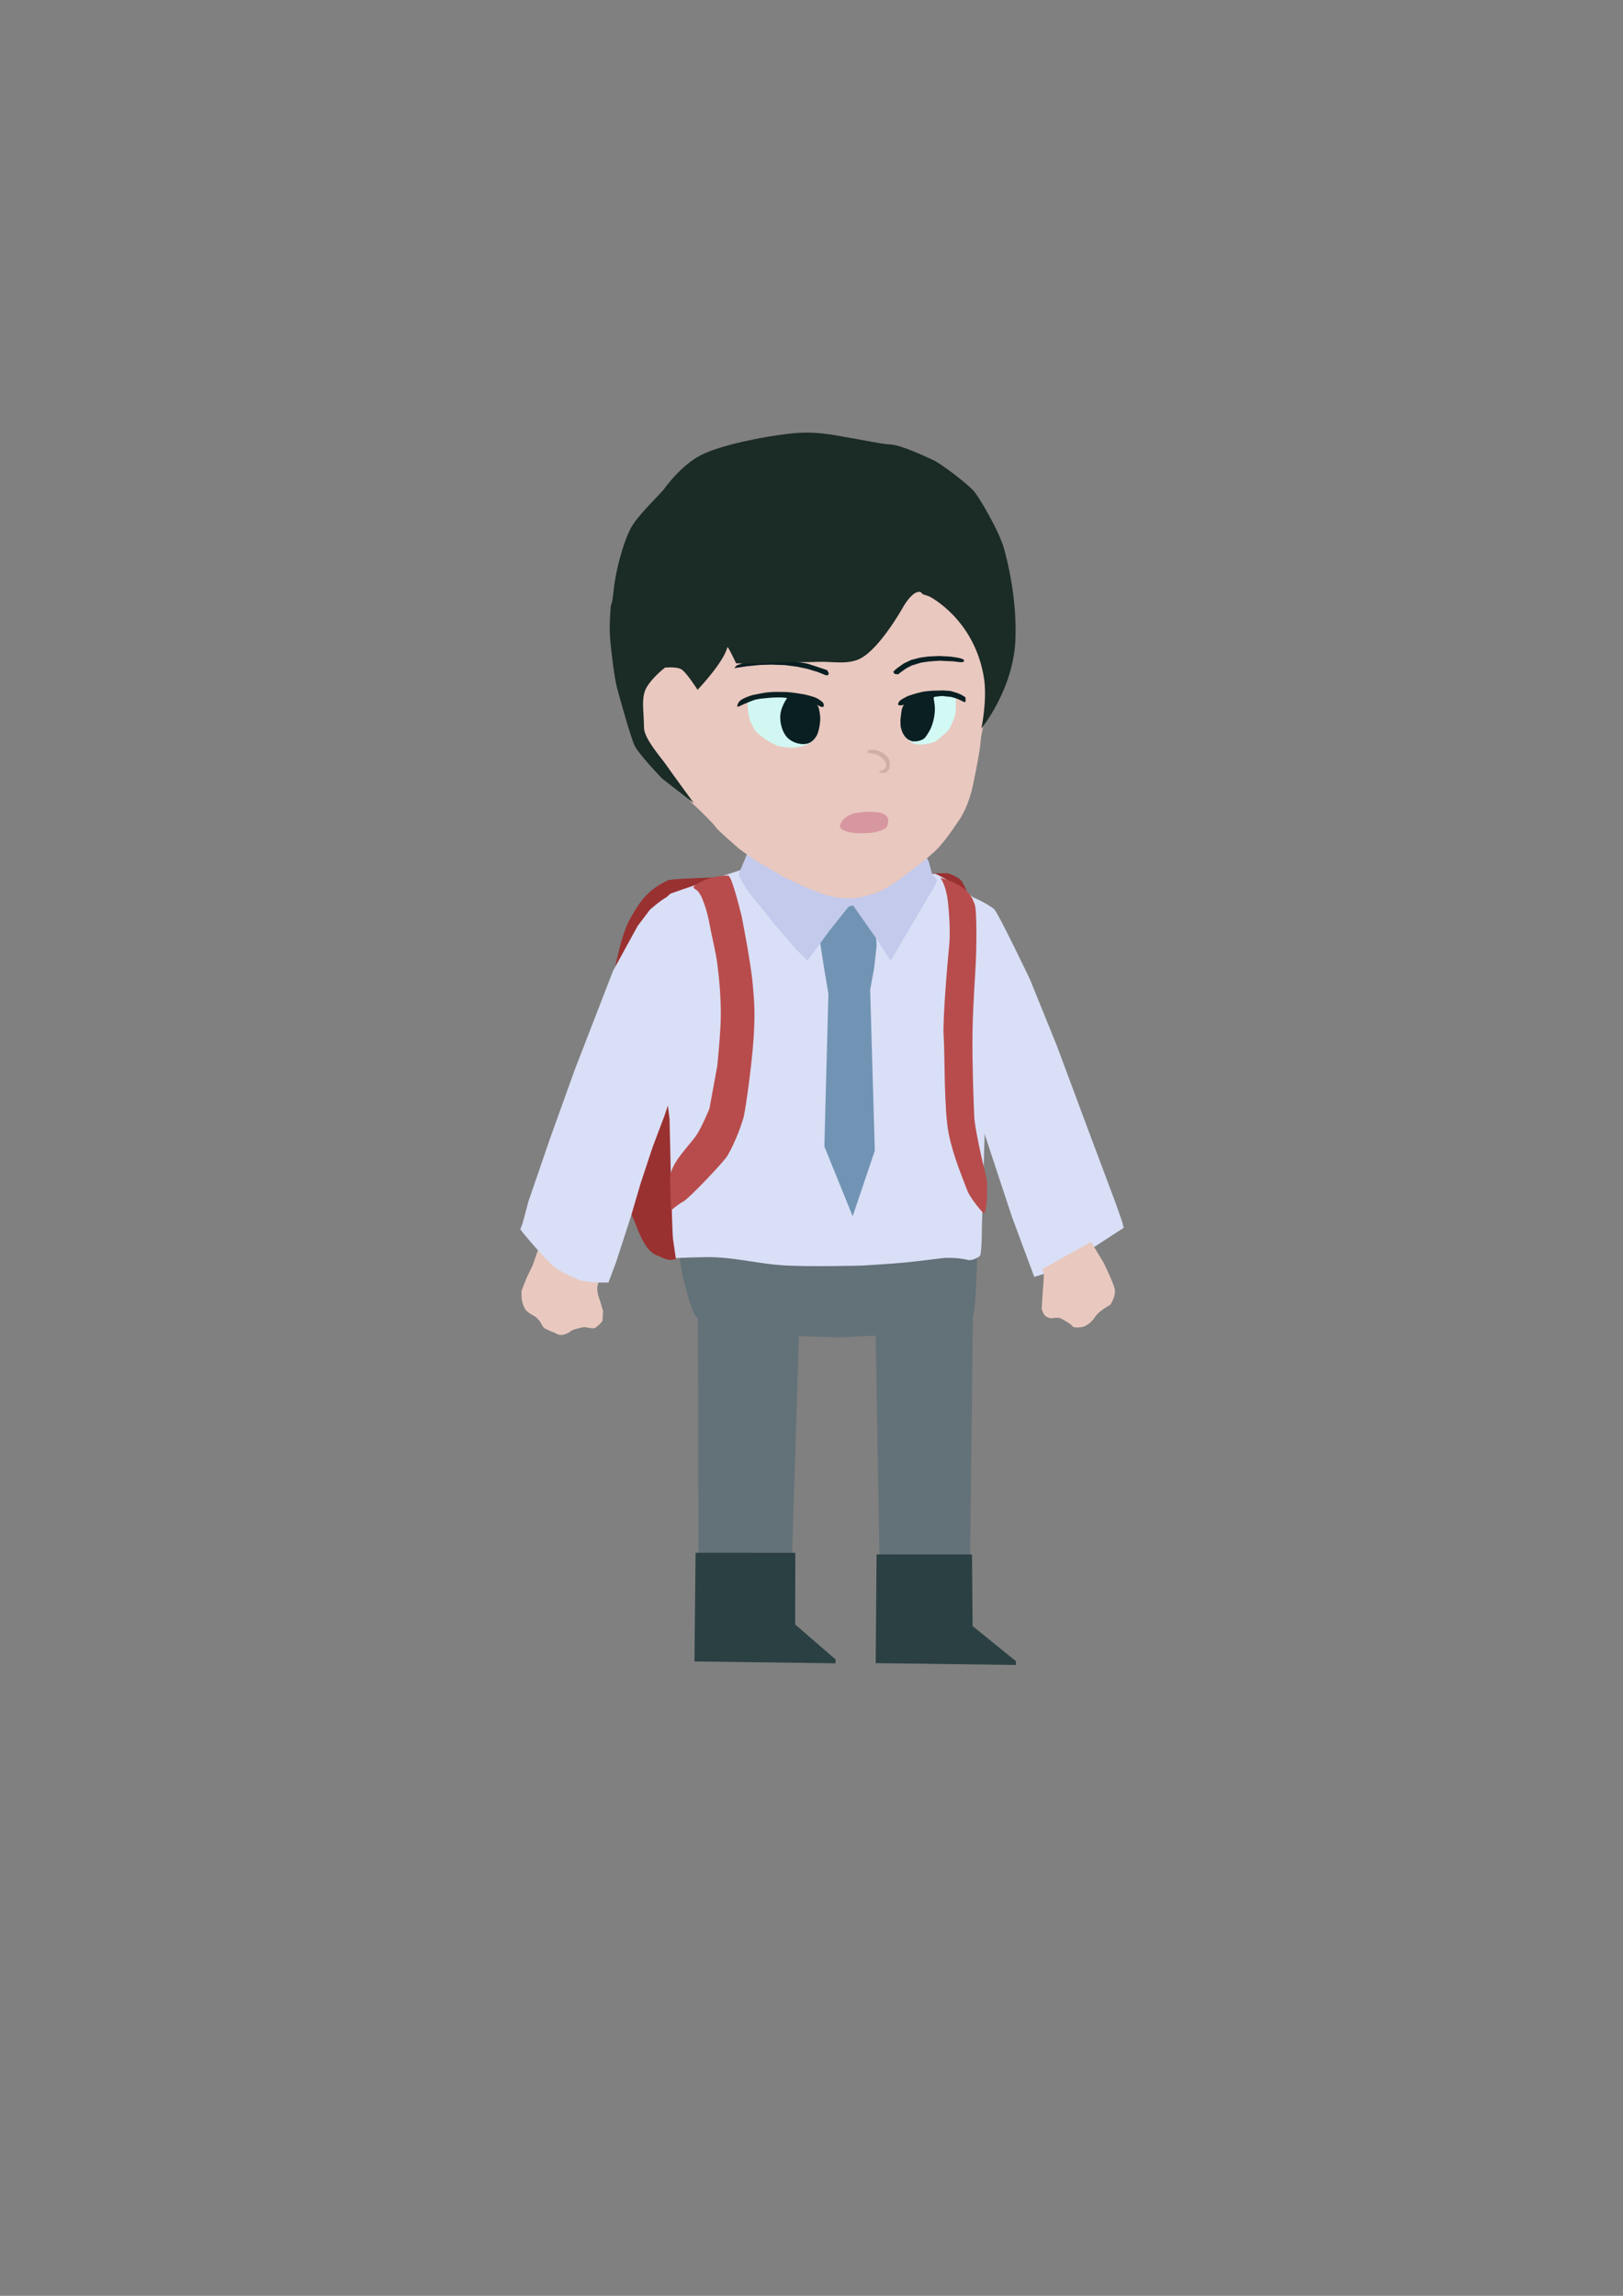 <?xml version="1.0" encoding="UTF-8" standalone="no"?>
<!-- Created with Inkscape (http://www.inkscape.org/) -->

<svg
   width="210mm"
   height="297mm"
   viewBox="0 0 210 297"
   version="1.1"
   id="svg1"
   xml:space="preserve"
   inkscape:version="1.3.2 (091e20e, 2023-11-25, custom)"
   sodipodi:docname="Karakter Teman.svg"
   xmlns:inkscape="http://www.inkscape.org/namespaces/inkscape"
   xmlns:sodipodi="http://sodipodi.sourceforge.net/DTD/sodipodi-0.dtd"
   xmlns="http://www.w3.org/2000/svg"
   xmlns:svg="http://www.w3.org/2000/svg"><rect x="0" y="0" width="210" height="297" fill="#808080" stroke="none"/><sodipodi:namedview
     id="namedview1"
     pagecolor="#ffffff"
     bordercolor="#999999"
     borderopacity="1"
     inkscape:showpageshadow="2"
     inkscape:pageopacity="0"
     inkscape:pagecheckerboard="0"
     inkscape:deskcolor="#d1d1d1"
     inkscape:document-units="mm"
     inkscape:zoom="4.7075074"
     inkscape:cx="421.98553"
     inkscape:cy="363.35578"
     inkscape:window-width="1920"
     inkscape:window-height="991"
     inkscape:window-x="-9"
     inkscape:window-y="-9"
     inkscape:window-maximized="1"
     inkscape:current-layer="layer2"
     showguides="false" /><defs
     id="defs1" /><g
     inkscape:label="Layer 1"
     inkscape:groupmode="layer"
     id="layer1"
     style="display:inline" /><g
     inkscape:groupmode="layer"
     id="layer2"
     inkscape:label="Layer 2"
     style="display:inline"><path
       style="display:inline;opacity:1;fill:#637178;fill-opacity:1;stroke-width:0.271"
       d="m 90.295,169.646 0.084,31.47 12.105,0.276 0.955,-30.879 c 0,0 -6.537,-9.019 -13.144,-0.867 z"
       id="path14"
       sodipodi:nodetypes="cccccc"
       inkscape:label="kaki kiri" /><path
       style="display:inline;opacity:1;fill:#637178;fill-opacity:1;stroke-width:0.275"
       d="m 113.222,167.666 0.583,34.362 11.709,0.004 0.395,-33.994 c 0,0 -6.215,-7.483 -12.581,1.239 z"
       id="path15"
       sodipodi:nodetypes="cccccc"
       inkscape:label="kaki kanan" /><path
       style="display:inline;opacity:1;fill:#2b4042;fill-opacity:1;stroke-width:0.273"
       d="m 90.001,200.877 -0.146,14.061 18.257,0.238 -6e-5,-0.497 -5.228,-4.536 0.024,-9.26 z"
       id="path16"
       sodipodi:nodetypes="ccccccc"
       inkscape:label="sepatu kiri" /><path
       style="display:inline;opacity:1;fill:#2b4042;fill-opacity:1;stroke-width:0.272"
       d="m 113.421,201.092 -0.115,14.061 18.152,0.238 -0.011,-0.497 -5.601,-4.536 -0.079,-9.26 z"
       id="path17"
       sodipodi:nodetypes="ccccccc"
       inkscape:label="sepatu kanan" /><path
       style="display:inline;opacity:1;fill:#637178;fill-opacity:1;stroke-width:0.265"
       d="m 87.752,160.401 38.723,0.238 c 0,0 -0.108,7.132 -0.45,9.098 -0.225,1.293 -2.684,1.56 -2.684,1.56 0,0 -1.629,0.391 -2.722,0.589 -1.093,0.199 -4.312,0.632 -4.312,0.632 l -3.279,0.277 -4.292,0.223 -4.074,-0.119 -2.126,-0.08 -2.742,-0.278 c 0,0 -1.909,-0.146 -2.861,-0.238 -1.082,-0.105 -3.242,-0.442 -3.242,-0.442 0,0 -1.922,-0.274 -2.698,-0.8 -0.674,-0.457 -1.014,-0.546 -1.511,-1.917 -0.497,-1.371 -1.08,-3.776 -1.08,-3.776 0,0 -0.538,-2.346 -0.538,-3.756 0,-0.407 -0.111,-1.212 -0.111,-1.212 z"
       id="path13"
       sodipodi:nodetypes="ccscsccccccscascsc"
       inkscape:label="celana" /><path
       style="display:inline;opacity:1;fill:#9a3131;fill-opacity:1;stroke-width:0.265"
       d="m 122.581,112.959 c 0,0 -34.93,0.376 -36.132,0.919 -2.971,1.341 -3.957,3.316 -4.953,5.04 -0.905,1.567 -3.653,9.285 -2.417,22.549 1.236,13.264 0.771,11.153 2.979,16.468 0.547,1.316 1.398,3.916 2.923,4.469 0.822,0.298 1.686,0.927 2.585,0.365 0.899,-0.562 32.656,-23.979 37.434,-42.153 0.702,-2.669 0.665,-4.653 -0.537,-6.588 -0.386,-0.621 -1.883,-1.068 -1.883,-1.068 z"
       id="path38"
       sodipodi:nodetypes="csssssssscc"
       inkscape:label="tas2" /><path
       style="display:inline;opacity:1;fill:#d9dff6;fill-opacity:1;stroke-width:0.265"
       d="m 121.202,115.714 c 2.125,-1.435 6.877,1.349 7.45,1.922 0.543,0.543 4.609,9.049 4.609,9.049 l 3.485,8.599 4.272,11.466 3.372,8.993 0.787,2.248 0.225,0.843 -4.328,2.81 -5.452,2.979 -1.799,0.562 -2.923,-7.869 -3.653,-11.072 -3.147,-8.712 -2.81,-7.812 -1.349,-4.384 c 0,0 -1.976,-7.435 1.262,-9.622 z"
       id="path9"
       sodipodi:nodetypes="ssccccccccccccccs"
       inkscape:label="lengan kanan" /><path
       style="display:inline;opacity:1;fill:#d9dff6;fill-opacity:1;stroke-width:0.265"
       d="m 121.056,113.042 -24.799,-0.636 -7.869,2.623 -1.59,0.556 c 0,0 -2.403,1.63 -2.424,5.368 -0.034,5.986 2.259,23.803 2.259,23.803 0,0 0.295,14.377 0.454,15.569 0.083,0.625 0.349,2.434 0.349,2.434 0,0 3.517,-0.191 5.273,-0.103 2.902,0.145 5.755,0.862 8.656,1.04 3.375,0.207 10.145,0.028 10.145,0.028 0,0 3.68,-0.214 5.536,-0.393 1.685,-0.163 5.058,-0.59 5.058,-0.59 0,0 1.777,-0.107 3.119,0.253 0.542,0.145 1.471,-0.36 1.588,-0.562 0.229,-0.396 0.239,-3.794 0.239,-3.794 l 0.859,-29.023 c 0,0 0.529,-4.431 0.506,-6.655 -0.018,-1.707 -0.493,-5.099 -0.493,-5.099 0,0 -2.659,-2.782 -6.866,-4.819 z"
       id="path10"
       inkscape:label="badan"
       sodipodi:nodetypes="ccccscscascscssccacc" /><path
       style="display:inline;opacity:1;fill:#e9c9bf;fill-opacity:1;stroke-width:0.265"
       d="m 70.003,160.745 -0.506,1.293 -0.59,1.686 -0.787,1.63 -0.618,1.574 c 0,0 -0.09,0.866 0.069,1.462 0.159,0.596 0.238,0.735 0.417,1.013 0.179,0.278 0.695,0.596 0.695,0.596 l 0.616,0.358 c 0,0 0.497,0.417 0.676,0.775 0.179,0.358 0.378,0.656 0.537,0.735 0.159,0.08 0.954,0.457 1.172,0.517 0.219,0.06 0.517,0.397 1.133,0.298 0.616,-0.099 1.093,-0.517 1.172,-0.576 0.079,-0.06 1.391,-0.457 1.689,-0.417 0.298,0.04 1.113,0.238 1.331,0.099 0.219,-0.139 0.874,-0.715 0.934,-0.934 0.06,-0.219 0.079,-1.272 0.079,-1.272 0,0 -0.437,-1.53 -0.537,-1.749 -0.099,-0.219 -0.235,-0.907 -0.2,-1.283 0.062,-0.662 0.545,-1.309 0.317,-1.934 -1.019,-2.787 -7.601,-3.871 -7.601,-3.871 z"
       id="path12"
       inkscape:label="tangan kiri"
       sodipodi:nodetypes="cccccssccssscscsscsssc" /><path
       style="display:inline;opacity:1;fill:#b84c4c;fill-opacity:1;stroke-width:0.265"
       d="m 121.692,113.565 c 0,0 0.695,0.934 0.934,2.921 0.238,1.987 0.342,4.403 0.183,5.913 -0.159,1.51 -0.866,9.537 -0.707,11.684 0.159,2.146 0.019,9.494 0.655,12.594 0.636,3.1 1.839,5.775 2.316,7.127 0.477,1.351 2.212,3.187 2.212,3.187 0,0 0.477,0.172 0.437,-3.743 -0.008,-0.811 -0.554,-2.798 -0.554,-2.798 0,0 -1.024,-4.396 -1.103,-5.906 -0.08,-1.51 -0.278,-7.047 -0.238,-10.572 0.033,-2.931 0.226,-5.857 0.397,-8.783 0.16,-2.73 0.159,-7.392 -0.08,-8.107 -0.238,-0.715 -0.489,-1.224 -1.033,-1.769 -1.274,-1.274 -3.418,-1.749 -3.418,-1.749 z"
       id="path40"
       sodipodi:nodetypes="cssssscscsassscc"
       inkscape:label="tas3" /><path
       style="display:inline;opacity:1;fill:#b84c4c;fill-opacity:1;stroke-width:0.265"
       d="m 94.602,113.842 c 0.595,1.5 1.349,4.649 1.349,4.649 0,0 1.185,5.884 1.448,8.868 0.208,2.356 0.324,3.723 0.099,7.095 -0.225,3.372 -1.038,9.091 -1.263,9.991 -0.225,0.899 -1.049,3.233 -2.103,5.058 -0.453,0.785 -5.039,5.594 -5.714,5.932 -0.674,0.337 -1.586,1.15 -1.586,1.15 l -0.14,-4.052 c -0.07,-2.01 2.63,-4.419 3.525,-5.84 0.643,-1.021 1.574,-3.26 1.574,-3.26 l 1.012,-5.508 c 0,0 0.462,-4.413 0.463,-6.632 4.5e-4,-2.256 -0.173,-4.511 -0.47,-6.745 -0.176,-1.326 -0.787,-3.934 -0.787,-3.934 0,0 -0.382,-2.279 -0.78,-3.372 -0.242,-0.665 -0.442,-1.345 -0.899,-1.924 -0.146,-0.185 -0.761,-0.428 -0.562,-0.627 0.541,-0.541 2.262,-1.412 4.51,-1.412 0,0 0.236,0.342 0.323,0.562 z"
       id="path34"
       sodipodi:nodetypes="scasssscssccsscssscs"
       inkscape:label="tas" /><path
       style="display:inline;opacity:1;fill:#d9dff6;fill-opacity:1;stroke-width:0.265"
       d="m 91.539,119.319 c -1.464,-2.536 -2.319,-3.699 -2.319,-3.699 0,0 -1.827,-0.146 -3.058,0.498 -0.74,0.387 -2.067,1.568 -2.067,1.568 l -1.59,2.1 -3.179,5.802 -4.928,12.718 -3.259,9.061 -2.782,8.107 -0.715,2.702 -0.318,0.874 c 0,0 3.418,4.292 4.849,5.167 1.431,0.874 2.889,1.39 3.113,1.475 0.225,0.084 2.094,0.225 2.094,0.225 h 1.349 l 0.998,-2.67 1.911,-5.901 1.265,-4.3 1.546,-4.665 1.518,-4.019 0.703,-2.08 1.283,-3.183 c 0,0 3.125,-9.102 3.594,-10.813 0,0 1.458,-6.431 -0.006,-8.967 z"
       id="path8"
       inkscape:label="lengan kiri"
       sodipodi:nodetypes="ccsccccccccsscccccccccsc" /><path
       style="display:inline;opacity:1;fill:#e9c9bf;fill-opacity:1;stroke-width:0.265"
       d="m 135.06,164.848 -0.042,1.11 -0.098,1.18 -0.084,1.391 -0.056,0.759 c 0,0 0.169,0.815 0.646,1.068 0.478,0.253 0.759,0.169 0.759,0.169 0,0 0.551,-0.088 0.889,-0.029 0.338,0.06 1.47,0.835 1.47,0.835 0,0 0.298,0.378 0.497,0.378 0.199,0 1.033,0.179 1.828,-0.457 0.795,-0.636 0.576,-0.676 1.113,-1.252 0.537,-0.576 1.689,-1.212 1.689,-1.212 0,0 0.775,-1.133 0.556,-2.067 -0.219,-0.934 -1.478,-3.458 -1.478,-3.458 l -1.582,-2.603 -6.279,3.507 z"
       id="path11"
       sodipodi:nodetypes="cccccscscssscscccc"
       inkscape:label="tagan kanan" /><path
       style="display:inline;opacity:1;fill:#7294b4;fill-opacity:0.996;stroke-width:0.28"
       d="m 111.399,116.168 1.828,2.451 0.199,3.743 -0.318,2.852 -0.517,2.852 0.602,20.792 -2.867,8.484 -3.662,-9.032 0.522,-19.754 c 0,0 -1.153,-6.639 -1.192,-7.798 -0.04,-1.159 1.47,-3.654 1.47,-3.654 l 0.994,-0.936 z"
       id="path6"
       inkscape:label="Dasi"
       sodipodi:nodetypes="ccccccccccccc" /><path
       style="display:inline;opacity:1;fill:#c3caec;fill-opacity:1;stroke-width:0.265"
       d="m 96.932,109.809 c 0,0 -1.272,3.1 -1.351,3.259 -0.079,0.159 0.954,1.987 1.669,2.822 0.715,0.835 2.941,3.656 2.941,3.656 l 2.822,3.259 1.47,1.47 2.822,-3.855 2.504,-3.13 0.556,-0.169 2.861,4.054 1.47,2.265 0.556,0.835 5.683,-9.657 0.318,-0.755 -0.636,-0.715 -0.437,-1.669 -0.477,-0.994 -0.199,-0.397 z"
       id="path5"
       inkscape:label="kerah"
       sodipodi:nodetypes="csscccccccccccccccc" /><path
       style="display:inline;opacity:1;fill:#e9c8bf;fill-opacity:1;stroke-width:0.265"
       d="m 127.927,90.316 -1.003,5.112 c -0.096,1.433 -0.349,2.827 -1.018,6.076 -0.669,3.249 -2.007,4.874 -2.007,4.874 0,0 -1.29,2.007 -2.485,3.297 -1.194,1.29 -4.157,3.44 -4.157,3.44 0,0 -2.113,1.605 -3.313,2.144 -1.064,0.478 -2.513,0.836 -3.373,0.932 -0.86,0.096 -2.031,-0.018 -3.017,-0.227 -1.169,-0.249 -3.377,-1.209 -3.377,-1.209 l -2.838,-1.318 c 0,0 -2.635,-1.588 -2.939,-1.723 -0.304,-0.135 -2.534,-1.723 -2.737,-1.892 -0.203,-0.169 -2.872,-2.466 -3.041,-2.804 -0.169,-0.338 -2.264,-2.365 -2.264,-2.365 l -0.878,-0.811 -6.183,-8.683 -0.811,-8.007 c 0,0 4.662,-3.142 6.453,-3.514 1.791,-0.372 10.947,-1.824 10.947,-1.824 l 12.433,-6.622 6.96,-2.534 8.413,8.353 z"
       id="path4"
       sodipodi:nodetypes="ccscscasaccsssccccsccccc"
       inkscape:label="wajah" /><path
       style="display:none;opacity:1;fill:#d797a0;fill-opacity:1;stroke-width:0.265"
       d="m 114.127,104.734 c 0,0 0.053,-1.261 -0.987,-1.486 -1.04,-0.225 -1.77,0.23 -1.77,0.23 0,0 -0.674,0.47 -1.012,1.088 -0.337,0.618 -0.393,1.099 -0.393,1.099 0,0 -0.141,0.562 0.197,0.787 0.337,0.225 0.787,0.478 1.433,0.478 0.646,0 1.134,0 1.612,-0.281 0.478,-0.281 0.676,-0.506 0.788,-0.815 0.112,-0.309 0.132,-1.099 0.132,-1.099 z"
       id="path18"
       sodipodi:nodetypes="cscscssssc"
       inkscape:label="mulut1" /><path
       style="display:none;opacity:1;fill:#d797a0;fill-opacity:1;stroke-width:0.425"
       d="m 115.997,104.981 c 0,0 0.096,-1.798 -1.785,-2.118 -1.881,-0.32 -3.576,0.327 -3.576,0.327 0,0 -0.847,0.371 -1.457,1.252 -0.61,0.881 -0.712,1.866 -0.712,1.866 0,0 0.013,0.801 0.623,1.122 0.61,0.32 1.156,0.681 2.325,0.681 1.169,0 2.052,0 2.916,-0.401 0.864,-0.401 1.223,-0.721 1.426,-1.162 0.203,-0.441 0.239,-1.567 0.239,-1.567 z"
       id="path23"
       sodipodi:nodetypes="cscscssssc"
       inkscape:label="mulut2" /><path
       style="display:none;opacity:1;fill:#d797a0;fill-opacity:1;stroke-width:0.326"
       d="m 115.772,105.198 c 0,0 0.096,-1.059 -1.785,-1.248 -1.881,-0.189 -3.576,0.193 -3.576,0.193 0,0 -0.847,0.218 -1.457,0.738 -0.61,0.519 -0.712,1.1 -0.712,1.1 0,0 0.013,0.472 0.623,0.661 0.61,0.189 1.156,0.401 2.325,0.401 1.169,0 2.052,0 2.916,-0.236 0.864,-0.236 1.223,-0.425 1.426,-0.685 0.203,-0.26 0.239,-0.924 0.239,-0.924 z"
       id="path24"
       sodipodi:nodetypes="cscscssssc"
       inkscape:label="mulut3" /><path
       style="display:none;opacity:1;fill:#d797a0;fill-opacity:1;stroke-width:0.234"
       d="m 114.203,105.024 c 0,0 0.04,-1.314 -0.739,-1.548 -0.779,-0.234 -1.481,0.239 -1.481,0.239 0,0 -0.351,0.271 -0.603,0.915 -0.253,0.644 -0.295,1.364 -0.295,1.364 0,0 0.004,0.586 0.258,0.82 0.253,0.234 0.479,0.498 0.963,0.498 0.484,0 0.85,0 1.208,-0.293 0.358,-0.293 0.506,-0.527 0.591,-0.849 0.084,-0.322 0.099,-1.145 0.099,-1.145 z"
       id="path25"
       sodipodi:nodetypes="cscscssssc"
       inkscape:label="mulut4" /><path
       style="display:inline;opacity:1;fill:#d797a0;fill-opacity:1;stroke-width:0.28"
       d="m 114.933,106.159 c 0,0 0.079,-0.935 -1.486,-1.102 -1.565,-0.167 -2.975,0.17 -2.975,0.17 0,0 -0.705,0.193 -1.212,0.651 -0.508,0.458 -0.592,0.971 -0.592,0.971 0,0 0.008,0.417 0.518,0.583 0.508,0.167 0.962,0.354 1.935,0.354 0.973,0 1.707,0 2.427,-0.208 0.719,-0.208 1.017,-0.375 1.187,-0.604 0.169,-0.229 0.199,-0.815 0.199,-0.815 z"
       id="path26"
       sodipodi:nodetypes="cscscssssc"
       inkscape:label="mulut5" /><path
       style="display:none;opacity:1;fill:#d3b2a9;fill-opacity:1;stroke-width:0.303"
       d="m 114.903,105.725 c -0.203,-0.123 -0.955,-0.04 -1.435,-0.04 -1.059,0 -3.195,0.025 -3.195,0.025 0,0 -1.068,-0.023 -1.302,-0.023 -0.094,0 -0.233,-7.2e-4 -0.27,0.109 -0.05,0.145 0.107,0.202 0.191,0.225 0.266,0.075 1.385,0.092 2.078,0.1 0.799,0.01 2.396,-0.057 2.396,-0.057 0.802,-0.019 0.844,-0.047 1.073,-0.047 0.158,0 0.366,-0.011 0.468,-0.117 0.046,-0.048 0.046,-0.146 -0.004,-0.176 z"
       id="path27"
       sodipodi:nodetypes="sscsssasssss"
       inkscape:label="mulut diam" /><path
       style="opacity:0.7;fill:#c7a49d;fill-opacity:1;stroke-width:0.332"
       d="m 112.284,97.12 c 0,0 0.424,-0.252 1.019,-0.087 0.596,0.165 0.808,0.275 1.136,0.532 0.271,0.213 0.572,0.58 0.641,0.803 0.069,0.223 0.126,0.76 -0.028,1.089 -0.11,0.237 -0.337,0.446 -0.591,0.524 -0.298,0.092 -0.64,-0.076 -0.64,-0.076 0,0 -0.162,-0.148 0.126,-0.195 0.261,-0.042 0.721,-0.284 0.728,-0.64 0.007,-0.355 -0.187,-0.632 -0.398,-0.876 -0.224,-0.258 -0.581,-0.455 -0.866,-0.559 -0.285,-0.105 -0.665,-0.198 -0.956,-0.189 -0.29,0.009 -0.171,-0.328 -0.171,-0.328 z"
       id="path20"
       sodipodi:nodetypes="csacascscasscc"
       inkscape:label="hidung" /></g><g
     inkscape:groupmode="layer"
     id="layer3"
     inkscape:label="mata"
     style="display:inline"><path
       style="display:inline;opacity:1;fill:#d2f7f2;fill-opacity:1;stroke-width:0.291"
       d="m 96.759,90.504 -0.038,0.75 0.094,0.951 c 0,0 0.18,1.053 0.375,1.351 0.194,0.299 0.311,0.728 0.655,1.113 0.344,0.386 1.449,1.142 1.449,1.142 0,0 1.088,0.626 1.384,0.688 0.296,0.061 1.282,0.266 1.92,0.234 0.637,-0.032 1.243,-0.147 1.735,-0.382 0.492,-0.235 0.943,-0.488 1.166,-0.933 0.59,-1.174 0.421,-2.806 0.141,-3.941 -0.28,-1.135 -1.502,-1.325 -1.502,-1.325 l -3.485,-0.517 -2.461,0.345 z"
       id="path21"
       inkscape:label="mata kiri putih"
       sodipodi:nodetypes="cccsccsszaccccc" /><path
       style="display:inline;opacity:1;fill:#0a1f22;fill-opacity:1;stroke-width:0.288"
       d="m 104.203,89.856 c 0,0 -1.326,-0.235 -2.003,-0.296 -0.541,-0.049 -1.04,-0.05 -1.634,-0.052 -0.594,-0.002 -1.279,0.042 -1.906,0.156 -0.414,0.075 -1.286,0.254 -1.286,0.254 -7.28e-4,-0.006 -0.999,0.302 -1.423,0.592 -0.173,0.118 -0.347,0.262 -0.436,0.451 -0.067,0.142 -0.211,0.479 -0.051,0.468 0.089,-0.007 0.682,-0.289 0.682,-0.289 0,0 0.844,-0.376 1.409,-0.571 0.52,-0.18 1.364,-0.227 1.978,-0.292 0.614,-0.065 1.675,-0.068 1.956,-0.022 0.281,0.047 0.364,0.048 0.364,0.048 0,0 -0.998,1.295 -0.893,2.705 0.048,0.781 0.276,1.628 0.774,2.251 0.348,0.437 0.884,0.745 1.428,0.894 0.491,0.135 1.062,0.165 1.529,-0.035 0.445,-0.19 0.796,-0.603 1.017,-1.023 0.196,-0.373 0.5,-1.677 0.408,-2.455 -0.092,-0.777 -0.164,-1.204 -0.4,-1.446 -0.034,-0.034 0.379,0.188 0.379,0.188 0,0 0.62,0.29 0.477,-0.261 l -0.021,-0.096 c -0.005,-0.024 -0.076,-0.165 -0.109,-0.184 -0.066,-0.038 -0.417,-0.357 -0.787,-0.533 -0.371,-0.177 -0.934,-0.314 -1.451,-0.45 z"
       id="path19"
       sodipodi:nodetypes="cssscaascsssccaaascsccsszc"
       inkscape:label="mata kiri" /><path
       style="opacity:1;fill:#0a1f22;fill-opacity:1;stroke-width:0.265"
       d="m 104.552,85.874 c -0.966,-0.226 -2.94,-0.449 -2.94,-0.449 0,0 -2.362,-0.035 -2.926,-0.004 -0.564,0.031 -2.458,0.352 -2.458,0.352 l -0.868,0.285 c 0,0 -0.359,0.345 -0.316,0.368 0.044,0.023 0.31,-0.043 0.31,-0.043 l 1.344,-0.2 1.679,-0.162 1.416,-0.039 1.769,0.06 1.529,0.199 1.402,0.293 1.383,0.426 0.971,0.389 c 0,0 0.221,0.036 0.294,-0.031 0.128,-0.119 0.09,-0.236 0.039,-0.336 -0.112,-0.222 -0.175,-0.296 -0.175,-0.296 z"
       id="path22"
       sodipodi:nodetypes="ccsccscccccccccsscc"
       inkscape:label="alis kiri" /><path
       style="fill:#0a1f22;stroke-width:0.271"
       d="m 115.627,86.83 0.481,-0.412 0.82,-0.581 0.944,-0.454 1.172,-0.306 1.066,-0.148 1.399,-0.065 0.971,0.05 0.573,0.037 0.75,0.115 c 0,0 0.55,0.092 0.775,0.206 0.173,0.087 0.373,0.402 -0.281,0.396 -0.146,-0.002 -0.939,-0.109 -0.939,-0.109 l -1.793,-0.083 -1.316,0.091 -1.045,0.148 -1.214,0.365 -0.756,0.394 -0.757,0.544 -0.228,0.196 c 0,0 -0.724,0.124 -0.622,-0.384 z"
       id="path1"
       sodipodi:nodetypes="ccccccccccsscccccccccc"
       inkscape:label="alis kanan" /><path
       style="display:inline;fill:#d2f9f4;fill-opacity:1;stroke-width:0.277"
       d="m 123.615,89.666 0.074,0.933 -0.032,1.524 -0.146,0.7 -0.511,1.168 c 0,0 -0.353,0.599 -0.506,0.718 -0.153,0.119 -0.819,0.705 -0.819,0.705 0,0 -0.395,0.374 -0.647,0.505 -0.267,0.138 -0.579,0.21 -0.883,0.275 -0.323,0.069 -0.657,0.123 -0.989,0.121 -0.315,-0.002 -0.643,-0.032 -0.927,-0.127 -0.255,-0.086 -0.642,-0.376 -0.642,-0.376 l -0.502,-0.654 -0.454,-1.767 0.361,-1.89 1.771,-1.354 c 0,0 2.763,-0.672 2.825,-0.704 0.063,-0.032 2.028,0.224 2.028,0.224 z"
       id="path7"
       sodipodi:nodetypes="cccccscaaascccccscc"
       inkscape:label="mata kanan putih" /><path
       style="fill:#0a1f22;stroke-width:0.282"
       d="m 124.921,90.21 c 0,0 -0.352,-0.237 -0.54,-0.333 -0.203,-0.104 -0.633,-0.264 -0.633,-0.264 l -0.779,-0.228 -0.975,-0.065 -1.317,0.036 c 0,0 -0.88,0.051 -1.309,0.142 -0.478,0.101 -0.933,0.227 -1.39,0.374 -0.228,0.074 -0.46,0.146 -0.671,0.254 -0.206,0.105 -0.422,0.219 -0.608,0.335 -0.144,0.09 -0.29,0.195 -0.383,0.336 -0.071,0.108 -0.15,0.27 -0.081,0.38 0.056,0.089 0.201,0.074 0.306,0.076 0.142,0.002 0.418,-0.09 0.418,-0.09 0,0 -0.182,0.305 -0.218,0.415 -0.104,0.323 -0.116,0.615 -0.161,0.931 -0.045,0.321 -0.091,0.647 -0.069,0.97 0,0 0.003,0.397 0.041,0.591 0.052,0.264 0.252,0.767 0.252,0.767 l 0.307,0.479 0.4,0.367 0.515,0.222 c 0,0 0.51,0.021 0.756,-0.035 0.277,-0.063 0.579,-0.161 0.784,-0.333 0.279,-0.234 0.45,-0.586 0.687,-0.971 0.238,-0.385 0.407,-0.907 0.525,-1.386 0.123,-0.498 0.189,-1.014 0.189,-1.527 -3.9e-4,-0.437 -0.138,-1.2 -0.163,-1.3 -0.025,-0.099 0.112,-0.205 0.112,-0.205 l 0.951,-0.112 0.564,0.059 0.686,0.075 c 0,0 0.516,0.142 0.769,0.239 0.154,0.059 0.455,0.216 0.455,0.216 l 0.471,0.217 c 0.187,-0.08 0.116,-0.257 0.117,-0.45 z"
       id="path2"
       inkscape:label="mata kanan"
       sodipodi:nodetypes="caccccsasssaacsssaccccaszaasccccscccc" /></g><g
     inkscape:groupmode="layer"
     id="g33"
     inkscape:label="mata setengah "
     style="display:none"
     transform="translate(0.056,1.012)"><path
       style="display:inline;opacity:1;fill:#d2f7f2;fill-opacity:1;stroke-width:0.251"
       d="m 96.729,90.169 0.031,0.745 0.155,0.757 c 0,0 0.232,0.722 0.433,0.952 0.201,0.229 0.232,0.333 0.743,0.871 0.511,0.539 1.377,0.94 1.377,0.94 0,0 1.052,0.447 1.331,0.482 0.279,0.034 1.207,0.149 1.795,0.092 0.588,-0.057 1.189,-0.294 1.455,-0.407 0.291,-0.124 0.985,-0.457 1.188,-0.831 0.526,-0.965 0.142,-2.224 -0.198,-3.119 -0.34,-0.894 -1.486,-0.986 -1.486,-0.986 l -3.265,-0.241 -2.275,0.183 z"
       id="path28"
       inkscape:label="mata kiri putih"
       sodipodi:nodetypes="cccsscsssaccccc" /><path
       style="display:inline;opacity:1;fill:#0a1f22;fill-opacity:1;stroke-width:0.256"
       d="m 106.294,90.642 c 0,0 -0.53,-0.336 -0.824,-0.46 -0.426,-0.179 -1.349,-0.409 -1.349,-0.409 l -1.96,-0.215 c 0,0 -1.03,-0.095 -1.615,-0.102 -0.585,-0.006 -1.265,-8.53e-4 -1.886,0.085 -0.41,0.057 -1.224,0.281 -1.224,0.281 0,0 -1.102,0.313 -1.623,0.548 -0.162,0.073 -0.389,0.168 -0.452,0.304 -0.061,0.132 -0.016,0.358 0.139,0.376 0.156,0.018 0.703,-0.223 0.703,-0.223 0,0 1.061,-0.436 1.623,-0.588 0.518,-0.141 1.079,-0.253 1.686,-0.3 0.607,-0.048 1.644,0.017 1.92,0.057 0.275,0.04 0.39,0.153 0.39,0.153 0,0 -0.847,0.994 -0.763,1.955 0.025,0.626 0.143,1.55 0.602,2.056 0.375,0.414 0.894,0.627 1.224,0.681 0.344,0.057 0.995,-0.034 1.433,-0.2 0.393,-0.15 0.75,-0.348 0.979,-0.682 0.204,-0.297 0.532,-1.448 0.463,-2.071 -0.069,-0.623 -0.123,-0.861 -0.242,-1.11 -0.048,-0.099 0.422,0.155 0.422,0.155 0,0 0.571,0.296 0.355,-0.29 z"
       id="path29"
       sodipodi:nodetypes="cscccscssscsssccssascsccc"
       inkscape:label="mata kiri" /><path
       style="opacity:1;fill:#0a1f22;fill-opacity:1;stroke-width:0.265"
       d="m 106.997,86.707 c 0,0 -1.46,-0.862 -2.474,-1.214 -0.937,-0.326 -2.902,-0.659 -2.902,-0.659 0,0 -2.319,-0.244 -2.883,-0.273 -0.564,-0.028 -2.445,0.057 -2.445,0.057 l -1.256,0.203 c 0,0 -0.047,0.142 -0.005,0.17 0.041,0.028 0.344,0.059 0.344,0.059 l 1.329,-0.054 1.688,0.029 1.409,0.082 1.727,0.154 1.524,0.389 1.369,0.383 1.325,0.624 0.924,0.489 c 0,0 0.216,0.059 0.295,-5.09e-4 0.139,-0.105 0.084,-0.218 0.074,-0.33 -0.004,-0.039 -0.045,-0.107 -0.045,-0.107 z"
       id="path30"
       sodipodi:nodetypes="cscsccscccccccccsacc"
       inkscape:label="alis kiri" /><path
       style="fill:#0a1f22;stroke-width:0.271"
       d="m 115.794,86.295 0.476,-0.417 0.814,-0.589 0.939,-0.464 1.169,-0.318 1.064,-0.159 1.398,-0.079 0.971,0.04 0.573,0.032 0.751,0.108 c 0,0 0.551,0.087 0.777,0.198 0.174,0.085 0.378,0.398 -0.276,0.398 -0.146,0 -0.941,-0.099 -0.941,-0.099 l -1.794,-0.065 -1.315,0.104 -1.044,0.159 -1.211,0.378 -0.751,0.402 -0.751,0.552 -0.226,0.199 c 0,0 -0.722,0.131 -0.626,-0.378 z"
       id="path31"
       sodipodi:nodetypes="ccccccccccsscccccccccc"
       inkscape:label="alis kanan" /><path
       style="display:inline;fill:#d2f9f4;fill-opacity:1;stroke-width:0.218"
       d="m 123.056,89.771 -0.014,0.687 -0.153,1.113 -0.18,0.503 -0.527,0.822 c 0,0 -0.347,0.416 -0.486,0.493 -0.139,0.077 -0.749,0.464 -0.749,0.464 0,0 -0.364,0.249 -0.588,0.329 -0.236,0.084 -0.506,0.118 -0.768,0.146 -0.279,0.031 -0.565,0.049 -0.845,0.027 -0.266,-0.021 -0.54,-0.063 -0.772,-0.151 -0.208,-0.078 -0.511,-0.315 -0.511,-0.315 l -0.43,-0.514 -0.25,-1.322 0.139,-1.384 1.999,-0.851 c 0,0 2.387,-0.319 2.443,-0.339 0.056,-0.019 1.693,0.29 1.693,0.29 z"
       id="path32"
       sodipodi:nodetypes="cccccscaaascccccscc"
       inkscape:label="mata kanan putih" /><path
       style="fill:#0a1f22;stroke-width:0.221"
       d="m 124.037,89.886 -0.596,-0.236 -0.616,-0.166 -0.735,-0.083 -0.894,0.042 -1.192,0.139 -1.172,0.208 c 0,0 -1.133,0.388 -1.212,0.416 -0.08,0.028 -0.576,0.222 -0.576,0.222 l -0.477,0.305 -0.338,0.249 -0.04,0.194 c 0,0 0.119,0.083 0.298,0.083 0.179,0 0.397,-0.139 0.397,-0.139 0,0 -0.08,0.18 -0.099,0.256 -0.056,0.223 -0.04,0.645 -0.04,0.645 l 0.03,0.651 0.109,0.388 0.268,0.492 0.338,0.291 0.408,0.208 0.437,0.103 c 0,0 0.537,-0.031 0.676,-0.128 0.136,-0.095 0.566,-0.343 0.566,-0.343 0,0 0.507,-0.499 0.567,-0.623 0.06,-0.125 0.417,-0.734 0.417,-0.97 0,-0.236 0.02,-0.817 0.02,-1.011 0,-0.194 -0.149,-0.79 -0.185,-0.854 -0.035,-0.064 -0.077,-0.137 -0.077,-0.137 l 0.85,-0.157 0.52,-0.01 0.632,-0.01 0.731,0.108 0.45,0.167 0.393,0.098 c 0,0 0.174,-0.078 0.143,-0.396 z"
       id="path33"
       inkscape:label="mata kanan"
       sodipodi:nodetypes="cccccccsccccscscccccccscssssccccccccc" /></g><g
     inkscape:groupmode="layer"
     id="g39"
     inkscape:label="mata tertutup"
     style="display:none"
     transform="translate(-0.112,1.124)"><path
       style="display:inline;opacity:1;fill:#0a1f22;fill-opacity:1;stroke-width:0.282"
       d="m 106.298,92.256 c -0.013,-0.065 -0.359,-0.293 -0.727,-0.474 -0.367,-0.181 -0.99,-0.431 -1.495,-0.579 -0.493,-0.144 -1.494,-0.366 -1.494,-0.366 0,0 -0.939,-0.118 -1.474,-0.172 -0.535,-0.054 -1.159,-0.051 -1.735,0.014 -0.38,0.043 -1.139,0.185 -1.139,0.185 0,0 -1.03,0.269 -1.524,0.537 -0.154,0.083 -0.369,0.19 -0.436,0.365 -0.065,0.169 -0.039,0.421 0.102,0.456 0.141,0.035 0.66,-0.222 0.66,-0.222 0,0 0.998,-0.312 1.524,-0.469 0.484,-0.144 1.151,-0.183 1.71,-0.198 0.559,-0.015 1.874,0.144 2.124,0.217 0,0 1.813,0.438 2.679,0.777 0.303,0.119 0.874,0.438 0.874,0.438 0,0 0.478,0.116 0.35,-0.51 z"
       id="path35"
       sodipodi:nodetypes="szsccscssscsscacss"
       inkscape:label="mata kiri" /><path
       style="opacity:1;fill:#0a1f22;fill-opacity:1;stroke-width:0.265"
       d="m 106.897,87.201 c 0,0 -1.509,-0.773 -2.542,-1.063 -0.955,-0.269 -2.946,-0.567 -2.946,-0.567 0,0 -2.33,-0.104 -2.895,-0.099 -0.565,0.006 -2.428,0.288 -2.428,0.288 l -1.242,0.278 c 0,0 -0.027,0.242 0.015,0.267 0.043,0.025 0.32,0.047 0.32,0.047 0,0 0.904,-0.072 1.355,-0.108 0.555,-0.044 1.662,-0.127 1.662,-0.127 0,0 0.96,0.019 1.436,0.02 0.581,0.001 1.164,0.055 1.738,0.12 0.521,0.059 1.008,0.09 1.505,0.185 0.483,0.092 1.426,0.371 1.426,0.371 l 1.346,0.412 0.952,0.432 c 0,0 0.219,0.046 0.295,-0.018 0.133,-0.113 0.071,-0.223 0.054,-0.334 -0.006,-0.038 -0.051,-0.104 -0.051,-0.104 z"
       id="path36"
       sodipodi:nodetypes="cscsccscscssacccsacc"
       inkscape:label="alis kiri" /><path
       style="fill:#0a1f22;stroke-width:0.258"
       d="m 115.488,87.185 0.489,-0.371 0.837,-0.526 0.967,-0.418 1.206,-0.292 1.1,-0.152 1.446,-0.086 1.005,0.023 0.594,0.021 0.779,0.086 c 0,0 0.571,0.069 0.806,0.164 0.18,0.073 0.395,0.345 -0.282,0.353 -0.151,0.002 -0.974,-0.076 -0.974,-0.076 l -1.857,-0.036 -1.36,0.107 -1.078,0.152 -1.249,0.345 -0.774,0.361 -0.772,0.493 -0.232,0.177 c 0,0 -0.746,0.123 -0.652,-0.324 z"
       id="path37"
       sodipodi:nodetypes="ccccccccccsscccccccccc"
       inkscape:label="alis kanan" /><path
       style="fill:#0a1f22;stroke-width:0.248"
       d="m 123.988,90.996 -0.524,-0.17 c 0,0 -0.503,-0.127 -0.751,-0.162 -0.251,-0.035 -0.742,-0.09 -0.742,-0.09 l -0.918,-0.016 c 0,0 -0.839,0.046 -1.256,0.102 -0.398,0.053 -1.183,0.22 -1.183,0.22 0,0 -0.835,0.236 -1.25,0.361 -0.202,0.061 -0.605,0.19 -0.605,0.19 0,0 -0.342,0.13 -0.484,0.242 -0.102,0.08 -0.214,0.168 -0.25,0.299 -0.036,0.131 -0.01,0.373 0.102,0.402 0.235,0.062 0.743,-0.234 1.115,-0.348 0.47,-0.144 0.937,-0.302 1.413,-0.422 0.282,-0.071 0.569,-0.122 0.855,-0.177 0.232,-0.044 0.699,-0.122 0.699,-0.122 0,0 0.539,-0.066 0.81,-0.079 0.194,-0.009 0.388,-0.008 0.582,1.38e-4 0.207,0.008 0.412,0.028 0.62,0.05 0.252,0.026 0.549,0.051 0.758,0.09 0.208,0.039 0.493,0.128 0.493,0.128 l 0.876,0.278 c 0,0 0.607,-0.033 0.299,-0.537 z"
       id="path39"
       inkscape:label="mata kanan"
       sodipodi:nodetypes="ccsccscacazsaaacaaszcccc" /></g><g
     inkscape:groupmode="layer"
     id="layer4"
     inkscape:label="rambut"><path
       style="display:inline;opacity:1;fill:#1b2b26;fill-opacity:1;stroke-width:0.265"
       d="m 120.262,77.169 c 0,0 5.724,2.848 7.023,10.344 0.511,2.951 -0.309,6.73 -0.309,6.73 0,0 4.226,-5.101 4.418,-11.699 0.143,-4.921 -0.86,-9.317 -1.481,-11.563 -0.621,-2.246 -3.153,-6.546 -3.87,-7.406 -0.717,-0.86 -4.157,-3.536 -5.304,-4.061 -1.147,-0.526 -4.205,-1.974 -5.59,-2.022 -0.959,-0.033 -2.993,-0.47 -4.874,-0.798 -2.939,-0.512 -4.894,-0.967 -8.204,-0.585 -3.31,0.382 -8.735,1.427 -11.391,2.777 -2.656,1.351 -4.823,4.466 -4.823,4.466 -1.327,1.49 -3.415,3.426 -4.275,5.05 -0.86,1.625 -1.885,5.157 -2.172,7.881 -0.287,2.723 -0.334,1.242 -0.43,2.771 -0.096,1.529 -0.143,2.437 0,3.966 0.143,1.529 0.526,4.73 0.86,5.972 0.334,1.242 1.729,6.273 2.254,7.42 0.526,1.147 3.584,4.312 3.584,4.312 l 4.098,3.176 c 0,0 -2.951,-4.025 -3.572,-4.933 -0.621,-0.908 -2.861,-3.401 -2.875,-4.815 -0.023,-2.353 -0.43,-3.966 0.382,-5.304 0.812,-1.338 2.341,-2.485 2.341,-2.485 0,0 1.386,-0.143 2.055,0.191 0.669,0.334 2.15,2.683 2.15,2.683 0,0 3.312,-3.449 3.862,-5.501 0.057,-0.213 1.126,2.073 1.126,2.073 l 2.151,0.061 c 0,0 3.104,-0.215 4.475,-0.215 1.451,0 2.618,0.024 3.925,-0.033 1.848,-0.08 3.891,0.418 5.532,-0.435 2.608,-1.357 5.614,-6.802 5.614,-6.802 0,0 0.899,-1.564 1.759,-1.786 0.651,-0.168 0.415,0.27 0.937,0.35"
       id="path3"
       inkscape:label="rambut"
       sodipodi:nodetypes="cscssssssczsssssssccssscscsccsaacsc" /></g></svg>
